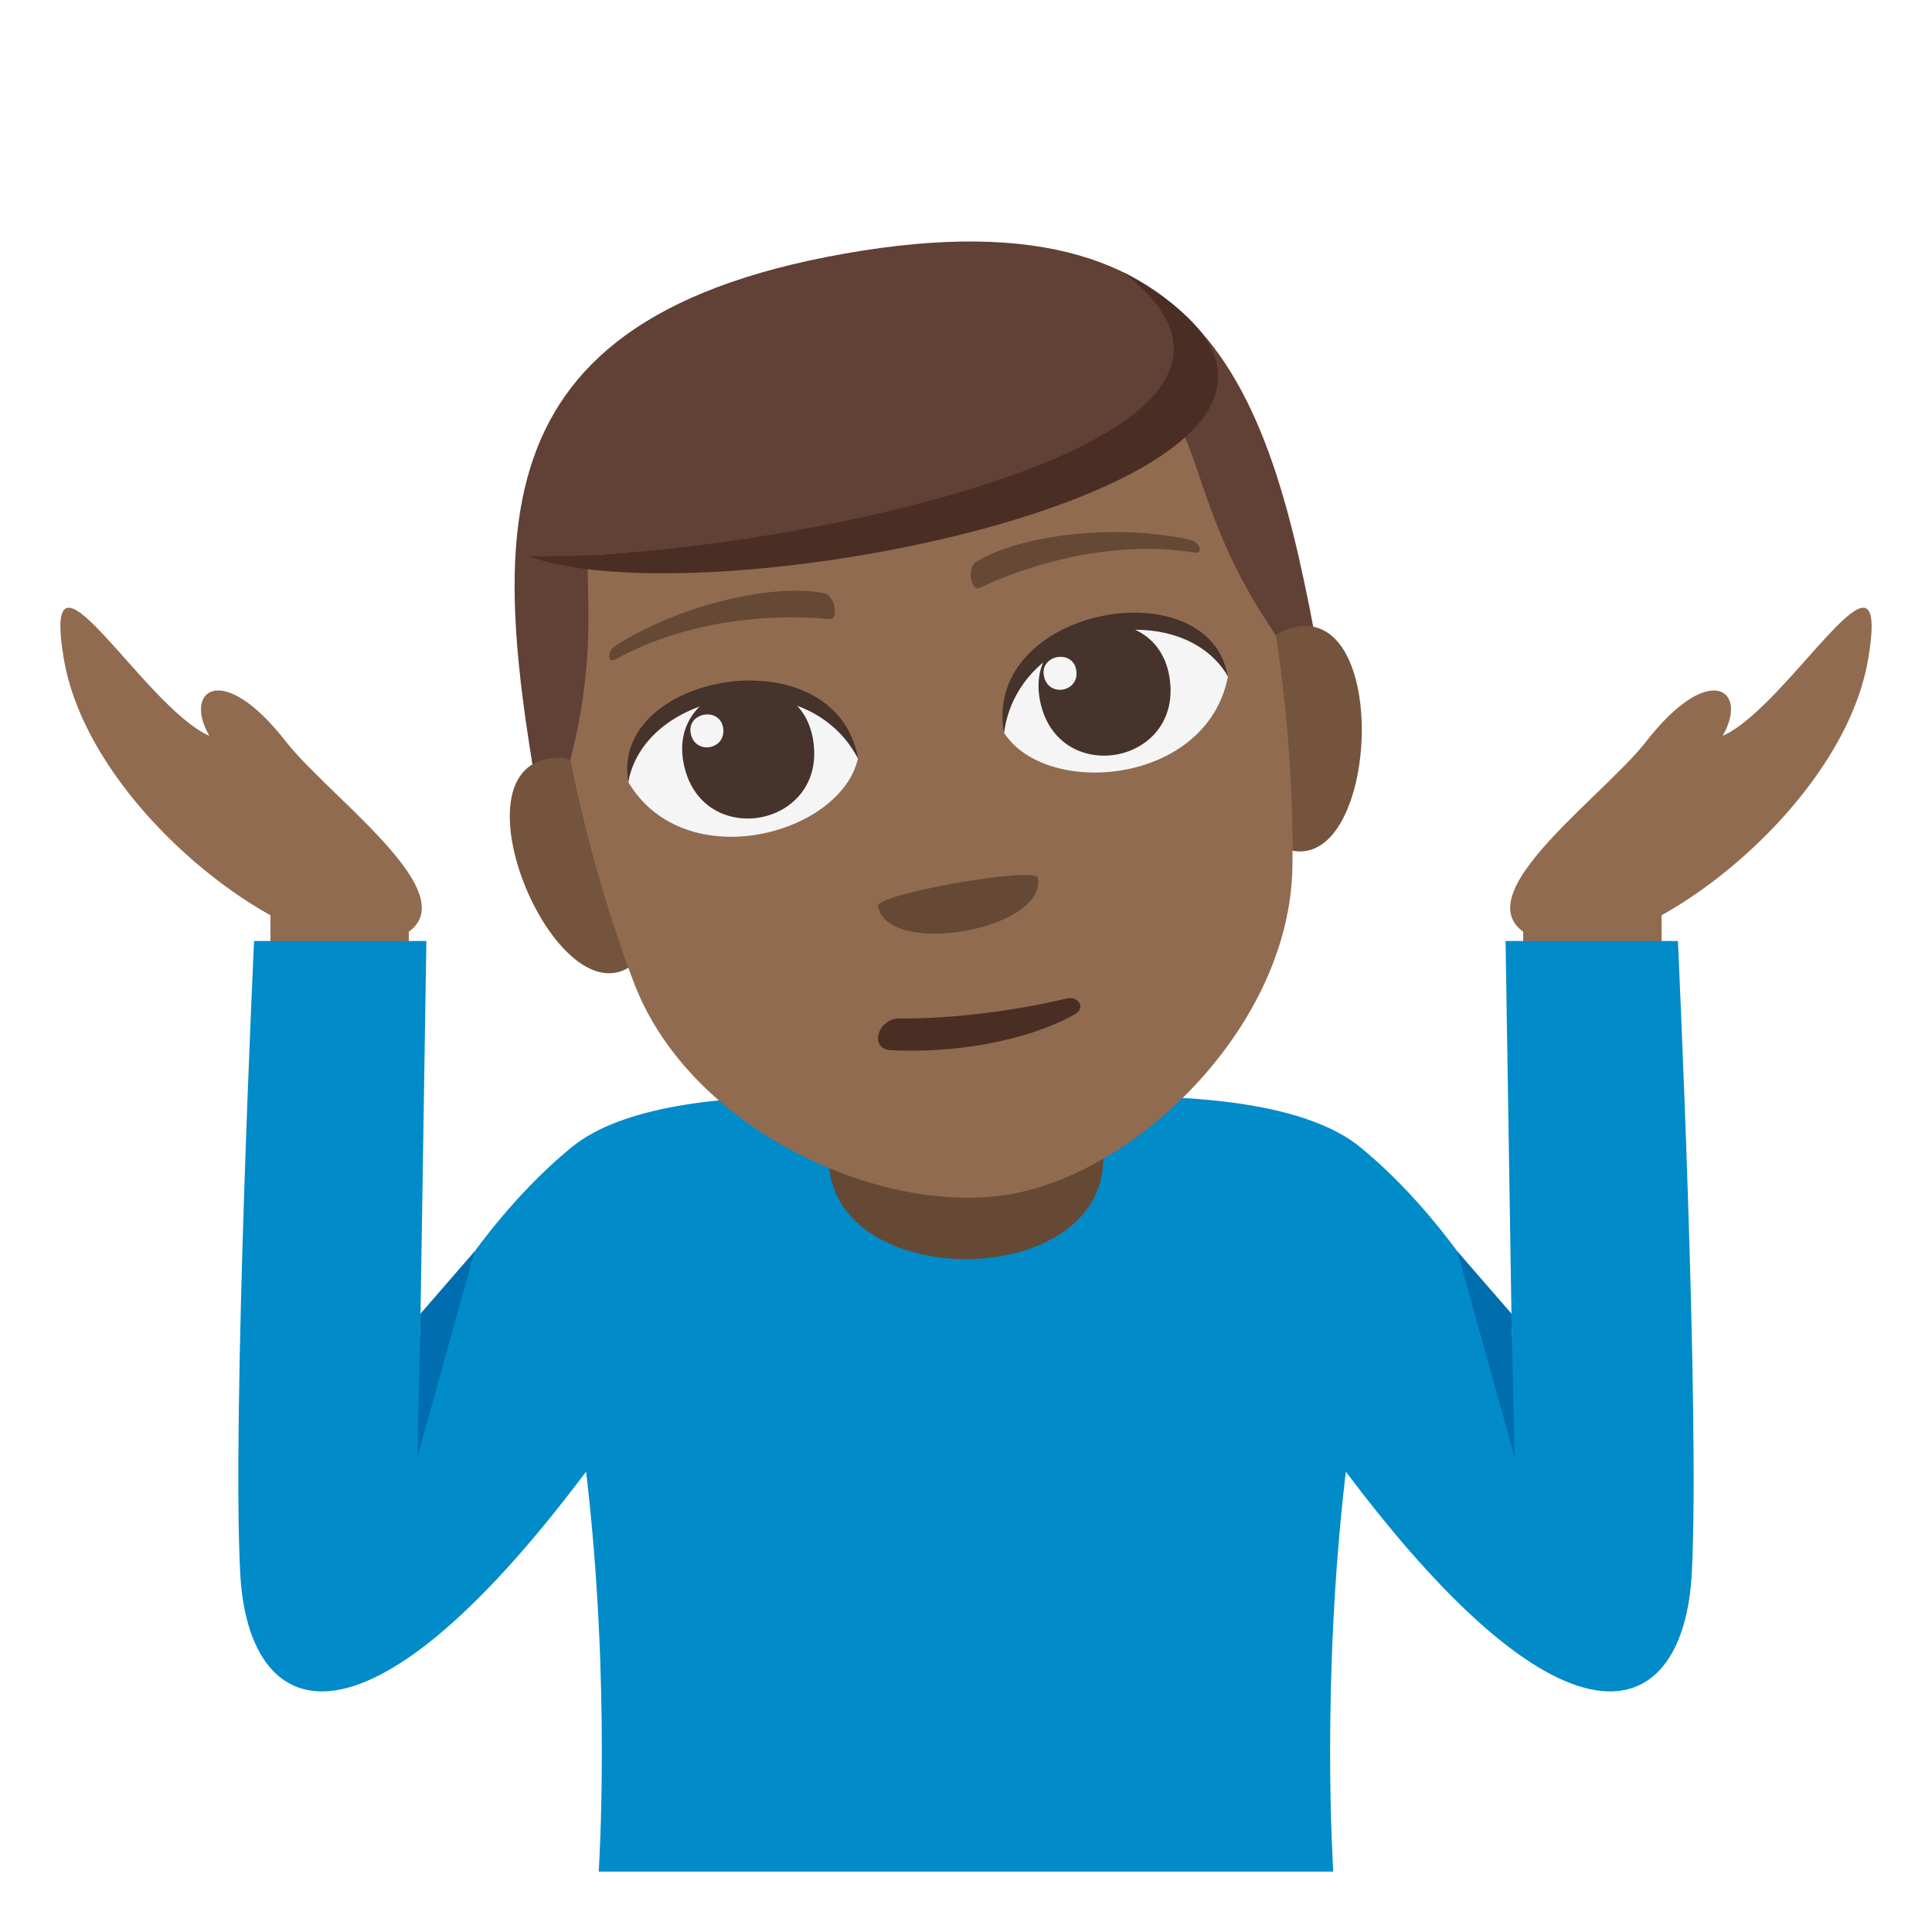 <?xml version="1.0" encoding="utf-8"?>
<!-- Generator: Adobe Illustrator 15.0.0, SVG Export Plug-In . SVG Version: 6.00 Build 0)  -->
<!DOCTYPE svg PUBLIC "-//W3C//DTD SVG 1.1//EN" "http://www.w3.org/Graphics/SVG/1.1/DTD/svg11.dtd">
<svg version="1.1" id="Layer_1" xmlns="http://www.w3.org/2000/svg" xmlns:xlink="http://www.w3.org/1999/xlink" x="0px" y="0px"
	 width="64px" height="64px" viewBox="0 0 64 64" enable-background="new 0 0 64 64" xml:space="preserve">
<path fill="#916B50" d="M57.065,24.377c0.881-1.529-0.439-2.502-2.523,0.173c-1.609,2.067-7.047,5.778-3.119,6.712
	c2.797,0.665,9.611-4.374,10.465-9.442C62.661,17.214,59.28,23.384,57.065,24.377z"/>
<path fill="#916B50" d="M9.458,24.55c-2.084-2.676-3.404-1.703-2.523-0.173c-2.215-0.993-5.596-7.163-4.822-2.557
	c0.854,5.069,7.668,10.107,10.465,9.442C16.503,30.328,11.067,26.617,9.458,24.55z"/>
<rect x="8.958" y="29.458" fill="#916B50" width="4.584" height="2.125"/>
<rect x="50.458" y="29.458" fill="#916B50" width="4.584" height="2.125"/>
<path fill="#018BC9" d="M55.583,31.173h-5.709l0.207,13.102c0,0-1.922-3.742-5.029-6.279c-3.303-2.698-13.047-1.33-13.053-1.329
	c-0.004-0.001-9.748-1.369-13.053,1.329c-3.105,2.537-5.027,6.279-5.027,6.279l0.205-13.102H8.416c0,0-0.736,15.72-0.458,20.952
	c0.258,4.833,3.917,6.666,11.457-3.375C20.249,55.791,19.833,62,19.833,62h12.166l0,0h12.168c0,0-0.418-6.209,0.416-13.25
	c7.541,10.041,11.201,8.208,11.459,3.375C56.319,46.893,55.583,31.173,55.583,31.173z"/>
<polygon fill="#006DAE" points="15.726,41.447 13.931,43.515 13.827,48.26 "/>
<polygon fill="#006DAE" points="48.272,41.447 50.069,43.515 50.171,48.26 "/>
<path fill="#664935" d="M27.45,38.369c0,4.455,9.1,4.455,9.1,0c0-2.717,0-7.208,0-7.208h-9.1
	C27.45,31.161,27.45,34.861,27.45,38.369z"/>
<path fill="#614036" d="M27.987,8.4c-12.943,2.282-11.572,10.072-9.855,19.809l25.893-4.566C42.308,13.906,40.929,6.118,27.987,8.4z
	"/>
<path fill="#75543D" d="M21.37,31.541c1.172-1.553-1.006-6.449-2.867-6.438C14.522,25.125,18.839,34.891,21.37,31.541z"/>
<path fill="#75543D" d="M42.122,27.883c-1.633-1.059-1.264-6.404,0.49-7.032C46.358,19.512,45.644,30.164,42.122,27.883z"/>
<path fill="#916B50" d="M28.903,13.593c-13.521,2.384-7.797,2.99-10.008,11.57c0,0,0.668,3.638,2.113,7.412
	c1.863,4.866,8.215,7.734,12.473,6.982c4.26-0.75,9.244-5.617,9.332-10.826c0.066-4.042-0.549-7.688-0.549-7.688
	C37.253,13.736,42.427,11.208,28.903,13.593z"/>
<path fill="#614036" d="M39.032,10.578c5.988,5.763-16.701,7.984-21.527,7.84C17.505,18.418,22.698,7.886,39.032,10.578z"/>
<path fill="#4A2E24" d="M17.505,18.418c6.936,0.228,27.346-3.572,19.682-9.412C49.153,15.526,23.759,20.774,17.505,18.418z"/>
<path fill="#F5F5F5" d="M40.675,22.419c-0.699,3.594-6.043,4.026-7.422,1.843C33.319,20.349,39.331,18.954,40.675,22.419z"/>
<path fill="#45332C" d="M34.44,23.148c0.523,2.969,4.816,2.212,4.293-0.757C38.247,19.635,33.954,20.392,34.44,23.148z"/>
<path fill="#45332C" d="M40.671,22.395c-0.637-3.615-8.15-2.29-7.412,1.896C33.726,20.667,39.093,19.721,40.671,22.395z"/>
<path fill="#F5F5F5" d="M20.819,25.92c1.887,3.139,7.057,1.716,7.604-0.807C27.024,21.458,20.897,22.205,20.819,25.92z"/>
<path fill="#45332C" d="M26.929,24.473c0.523,2.969-3.771,3.727-4.293,0.757C22.147,22.474,26.442,21.717,26.929,24.473z"/>
<path fill="#45332C" d="M20.815,25.896c-0.637-3.614,6.875-4.938,7.613-0.754C26.751,21.897,21.384,22.844,20.815,25.896z"/>
<path fill="#F5F5F5" d="M34.579,22.379c0.129,0.743,1.203,0.554,1.072-0.189C35.53,21.501,34.456,21.691,34.579,22.379z"/>
<path fill="#F5F5F5" d="M23.952,24.098c0.131,0.742-0.941,0.931-1.072,0.189C22.757,23.598,23.831,23.409,23.952,24.098z"/>
<path fill="#664935" d="M39.403,17.875c-2.439-0.536-5.586-0.17-7.074,0.737c-0.314,0.191-0.162,0.998,0.121,0.864
	c2.182-1.028,4.813-1.542,7.117-1.17C39.878,18.356,39.771,17.956,39.403,17.875z"/>
<path fill="#664935" d="M20.403,21.38c2.111-1.339,5.193-2.071,6.902-1.728c0.361,0.073,0.492,0.882,0.18,0.854
	c-2.402-0.22-5.051,0.197-7.088,1.335C20.124,21.995,20.087,21.581,20.403,21.38z"/>
<path fill="#664935" d="M34.38,29.079c0.303,1.724-4.99,2.657-5.295,0.935C29.015,29.617,34.31,28.684,34.38,29.079z"/>
<path fill="#4A2E24" d="M35.337,33.076c-1.594,0.381-3.676,0.674-5.547,0.664c-0.711-0.004-1.021,1.01-0.277,1.049
	c2.092,0.107,4.461-0.287,6.082-1.182C35.987,33.391,35.722,32.984,35.337,33.076z"/>
</svg>
